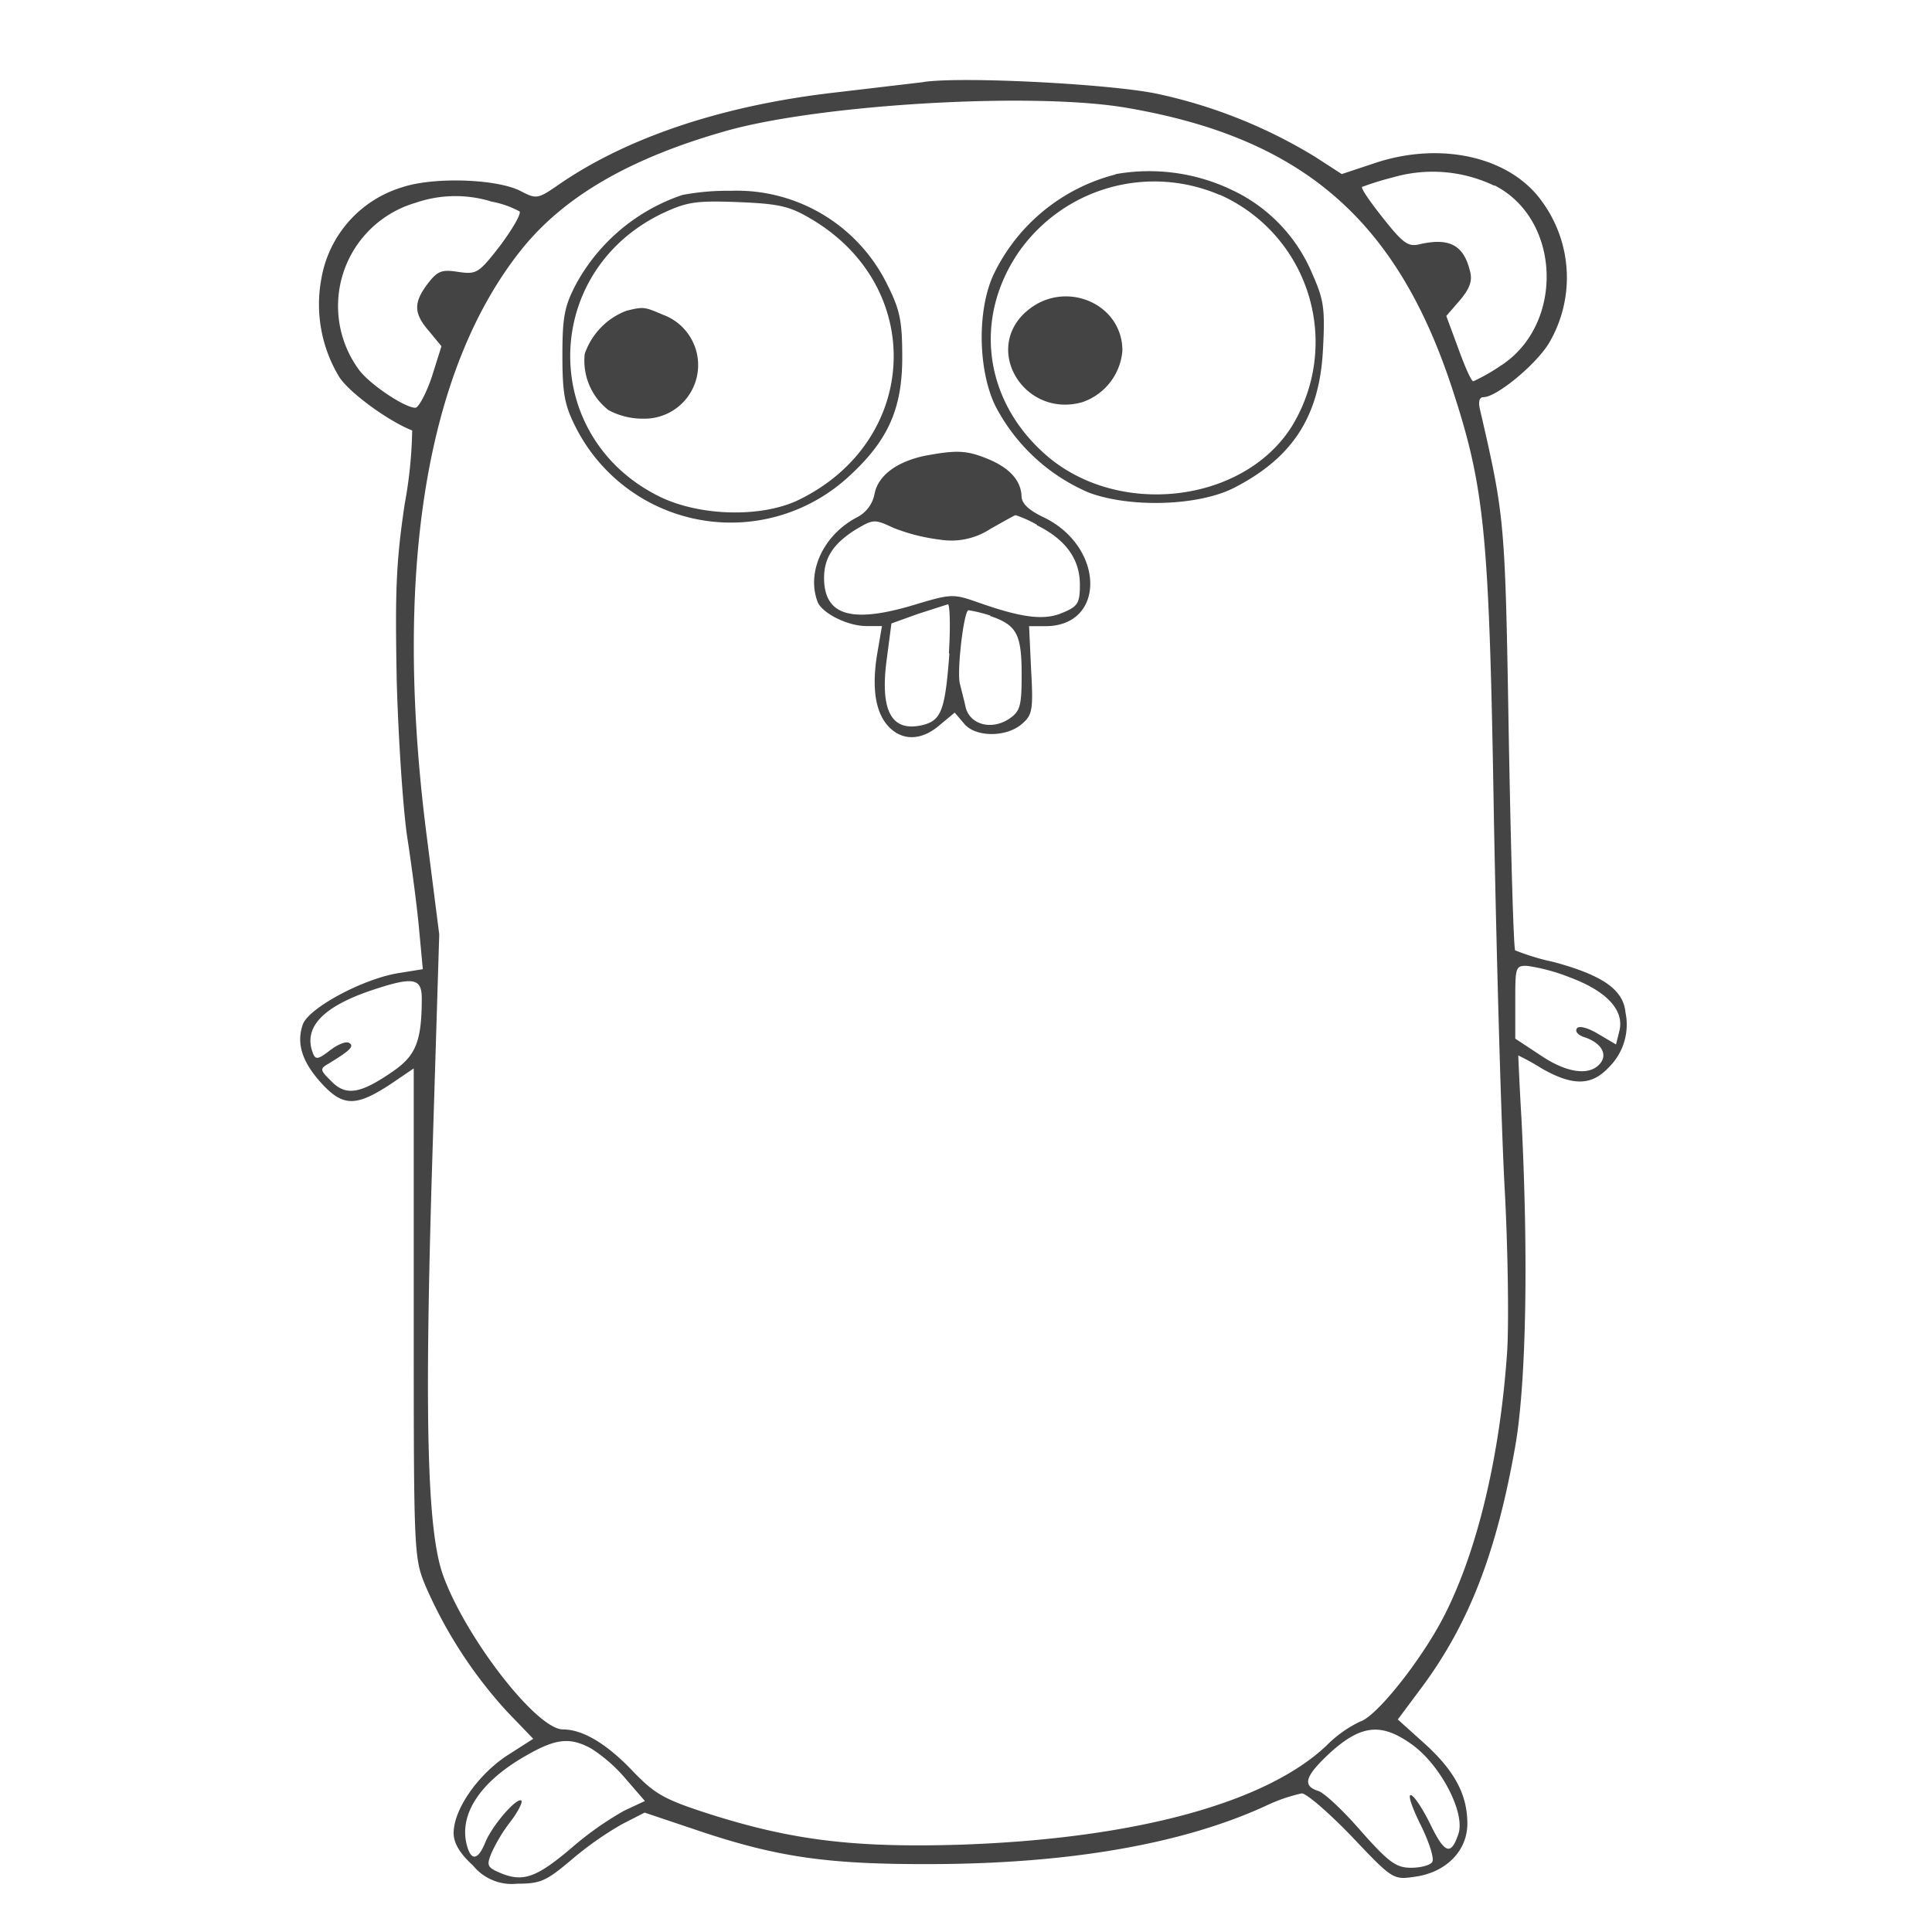<svg id="Layer_1" data-name="Layer 1" xmlns="http://www.w3.org/2000/svg" viewBox="0 0 200 200"><defs><style>.cls-1{fill:#444;}</style></defs><path class="cls-1" d="M95.59,8.5,86.25,9.6C74.88,10.92,65.09,14.16,58,19c-2.31,1.6-2.42,1.66-4.12.77-2.47-1.26-9-1.48-12.26-.38a12,12,0,0,0-8.35,9.45,14.49,14.49,0,0,0,1.87,10.22c1.1,1.65,5.11,4.56,7.53,5.5a45.87,45.87,0,0,1-.77,7.58c-.93,6.21-1,9.23-.83,18.4.17,6,.66,13.36,1.1,16.21s1,7.09,1.21,9.4l.39,4.18-2.36.38c-3.74.55-9.45,3.63-10.06,5.33-.71,2-.05,4,2.09,6.27s3.51,2.25,7.2-.22l2.19-1.49v25.28c0,25.11,0,25.39,1.27,28.41a47,47,0,0,0,8.35,12.85L55.2,180l-2.75,1.76c-3,2-5.49,5.55-5.49,8,0,1,.6,2.08,2,3.35A5.18,5.18,0,0,0,53.55,195c2.42,0,3-.28,5.6-2.47a34.48,34.48,0,0,1,5.22-3.68l2.36-1.21,5.06,1.7c8.57,2.92,13.79,3.68,24.89,3.63,14.07-.06,25.72-2.08,34.29-6a17.32,17.32,0,0,1,3.79-1.32c.49,0,2.8,2,5.16,4.45,4.23,4.46,4.29,4.51,6.54,4.18,3.25-.44,5.44-2.69,5.44-5.5,0-3-1.32-5.49-4.5-8.35L144.7,178l2.58-3.46c4.89-6.65,7.69-14,9.62-25.06,1.1-6.65,1.32-19.34.61-33.52-.22-3.68-.34-6.7-.34-6.7a25,25,0,0,1,2.47,1.37c3.19,1.81,5.12,1.76,6.87-.11a6.19,6.19,0,0,0,1.76-5.71c-.22-2.36-2.36-3.85-7.42-5.22a24.53,24.53,0,0,1-4-1.21c-.16-.11-.44-10-.66-22-.38-22.41-.38-22.74-3-34.06-.16-.72-.06-1.21.39-1.21,1.37,0,5.54-3.47,6.81-5.66a13.34,13.34,0,0,0-.82-14.67c-3.3-4.57-10.44-6.16-17.21-3.91l-3.46,1.15-2.8-1.81A52.35,52.35,0,0,0,119.75,9.7c-4.78-1-20.11-1.81-24.17-1.21Zm21.21,2.69c18.07,3.13,27.8,11.6,33.52,29,3.4,10.38,3.84,14.95,4.33,44.61.28,14.79.77,32,1.11,38.19s.44,13.74.27,16.76c-.72,10.94-3.13,21-6.65,27.75-2.36,4.51-6.92,10.22-8.57,10.71a12.52,12.52,0,0,0-3.47,2.47c-6.31,6-20,9.67-37.91,10.28-10.94.33-17.36-.44-25.88-3.14-4.78-1.53-5.71-2.08-7.91-4.33-2.74-2.92-5.27-4.46-7.36-4.46-2.75,0-10.12-9.56-12.43-16-1.65-4.67-1.92-16.38-1.1-43l.72-23.3L44.15,86.36c-3.46-27.15-.06-48.24,9.9-60.61,4.39-5.44,11.21-9.39,21.09-12.19S107.29,9.49,116.8,11.19Zm37.91,8c6.93,3.52,7.25,14.45.61,18.69a19.76,19.76,0,0,1-2.8,1.59c-.22,0-.88-1.53-1.54-3.35l-1.26-3.41,1.43-1.65c1-1.21,1.32-2,1-3.08-.66-2.63-2.14-3.4-5.22-2.69-1.15.28-1.7-.11-3.74-2.69-1.32-1.66-2.31-3.08-2.19-3.25a31.17,31.17,0,0,1,3.24-1,14.75,14.75,0,0,1,10.44.87Zm-104,1.65a9.8,9.8,0,0,1,3.08,1.05c.17.27-.77,1.86-2,3.52-2.25,2.91-2.47,3-4.34,2.74-1.7-.27-2.14-.11-3.12,1.15-1.54,2-1.54,3.13.1,5l1.27,1.54-1,3.18c-.6,1.76-1.38,3.19-1.7,3.19-1.1,0-4.62-2.36-5.78-3.85A11.13,11.13,0,0,1,43,21a12.67,12.67,0,0,1,7.8-.16ZM162.57,101.2c3.79,1.43,5.61,3.4,5.06,5.55l-.34,1.37-1.87-1.1c-1.1-.66-2-.87-2.19-.55s.11.66.72.88c1.76.55,2.52,1.76,1.7,2.74-1.1,1.32-3.46,1-6.21-.87l-2.58-1.7v-3.79c0-3.57,0-3.79,1.26-3.74a19.43,19.43,0,0,1,4.44,1.21ZM43.66,103.34c0,4.44-.6,5.93-3,7.58-3.35,2.31-4.84,2.58-6.37,1-1.16-1.15-1.21-1.27-.28-1.81,2.25-1.37,2.69-1.81,2.14-2.14-.32-.22-1.21.16-2,.77-1.21.93-1.49,1-1.76.27-1-2.59.93-4.72,5.88-6.43C42.73,101.08,43.66,101.19,43.66,103.34Zm102.59,77.31c2.91,2.15,5.44,7,4.73,9.18-.77,2.31-1.43,2.08-2.92-1-.76-1.54-1.65-2.92-2-3s.1,1.26,1,3.07,1.43,3.52,1.21,3.85-1.15.6-2.2.6c-1.53,0-2.31-.55-5.22-3.84-1.81-2.09-3.84-4-4.44-4.13-1.66-.55-1.27-1.59,1.42-4.06C141,178.51,143.07,178.34,146.25,180.65ZM61.19,181a16,16,0,0,1,3.57,3.13l2,2.31-2.14,1a33.18,33.18,0,0,0-5.38,3.79c-3.68,3.13-5.06,3.63-7.37,2.69-1.42-.6-1.53-.77-1-2.08a16.71,16.71,0,0,1,2-3.3c.76-1,1.26-2,1.1-2.14-.44-.39-3,2.52-3.74,4.34s-1.48,2-1.93.16c-.76-3.13,1.43-6.43,6-9.07C57.45,180,58.93,179.77,61.19,181ZM115.48,18.06a19.29,19.29,0,0,0-12.64,10.39c-1.7,3.68-1.59,9.83.17,13.51A19.5,19.5,0,0,0,112.73,51c4.29,1.59,11.32,1.38,15-.49,6.1-3.13,8.9-7.42,9.23-14.45.22-4.18.06-5.06-1.1-7.69a16.68,16.68,0,0,0-8.3-8.69,19.83,19.83,0,0,0-12.09-1.65Zm10.77,2.09a16.69,16.69,0,0,1,7.47,24c-5.05,8-18.07,9.45-25.49,2.91-6.38-5.61-7.48-14.13-2.75-21a17.13,17.13,0,0,1,20.78-5.88ZM106.19,32.29c-4.44,4-.11,11,5.83,9.35a6.15,6.15,0,0,0,4.17-5.34c0-5-6.16-7.47-10-4ZM70.59,20.2a19.69,19.69,0,0,0-10.88,9.07c-1.27,2.36-1.49,3.51-1.49,7.48s.22,5.16,1.32,7.36a18,18,0,0,0,28.08,5.44C91.85,45.76,93.4,42.46,93.4,37c0-3.74-.22-4.89-1.54-7.52a17.35,17.35,0,0,0-16.21-9.73,25.18,25.18,0,0,0-5.05.44Zm13.3,2.42c12,7,11.37,23-1.21,29.13-3.85,1.86-10.22,1.7-14.4-.34-12.47-6.15-12.31-23.3.33-29.34,2.47-1.15,3.4-1.32,7.75-1.15S81.74,21.36,83.89,22.62ZM64.82,32.18a7.31,7.31,0,0,0-4.29,4.46A6.48,6.48,0,0,0,63,42.46a7.48,7.48,0,0,0,3.57.88A5.55,5.55,0,0,0,68.6,32.57c-1.92-.83-2-.83-3.79-.39Zm30.93,15c-2.86.6-4.84,2-5.22,3.95a3.42,3.42,0,0,1-1.81,2.42c-3.47,1.81-5.28,5.66-4.07,8.79.5,1.15,3.08,2.47,5.06,2.47H91.3l-.49,2.86c-.6,3.63-.17,6.21,1.27,7.64s3.4,1.32,5.22-.27l1.53-1.27.94,1.1c1.15,1.49,4.5,1.49,6.1,0,1-.87,1.1-1.48.87-5.55l-.21-4.5h1.7c6.26,0,6.15-8.19-.17-11.26-1.53-.72-2.31-1.43-2.31-2.2-.06-1.59-1.21-2.91-3.46-3.84s-3.3-.94-6.54-.34Zm11.59,7.19c3,1.49,4.45,3.52,4.45,6.16,0,1.93-.22,2.25-1.81,2.91-1.93.83-4.29.49-8.79-1.1-2.47-.87-2.75-.87-6.37.22-6.55,2-9.4,1.21-9.51-2.53-.06-2.19.88-3.68,3.19-5.16,1.93-1.15,2-1.15,4-.22a19.52,19.52,0,0,0,4.78,1.21,7.37,7.37,0,0,0,5.23-1.1c1.37-.77,2.52-1.43,2.63-1.43A12.36,12.36,0,0,1,107.34,54.32Zm-9.06,13.3c-.44,5.83-.83,6.87-2.7,7.37-3.29.82-4.5-1.43-3.79-6.76l.49-3.74L95,63.56c1.53-.49,2.91-.94,3.12-1s.28,2.31.11,5.05Zm4.23-3.9c2.75.93,3.25,1.87,3.25,6.1,0,3.29-.17,3.78-1.32,4.56-1.87,1.21-4.12.55-4.5-1.32-.17-.77-.45-1.81-.55-2.25-.39-1.1.38-7.69.87-7.69A15.48,15.48,0,0,1,102.51,63.72Z"/></svg>